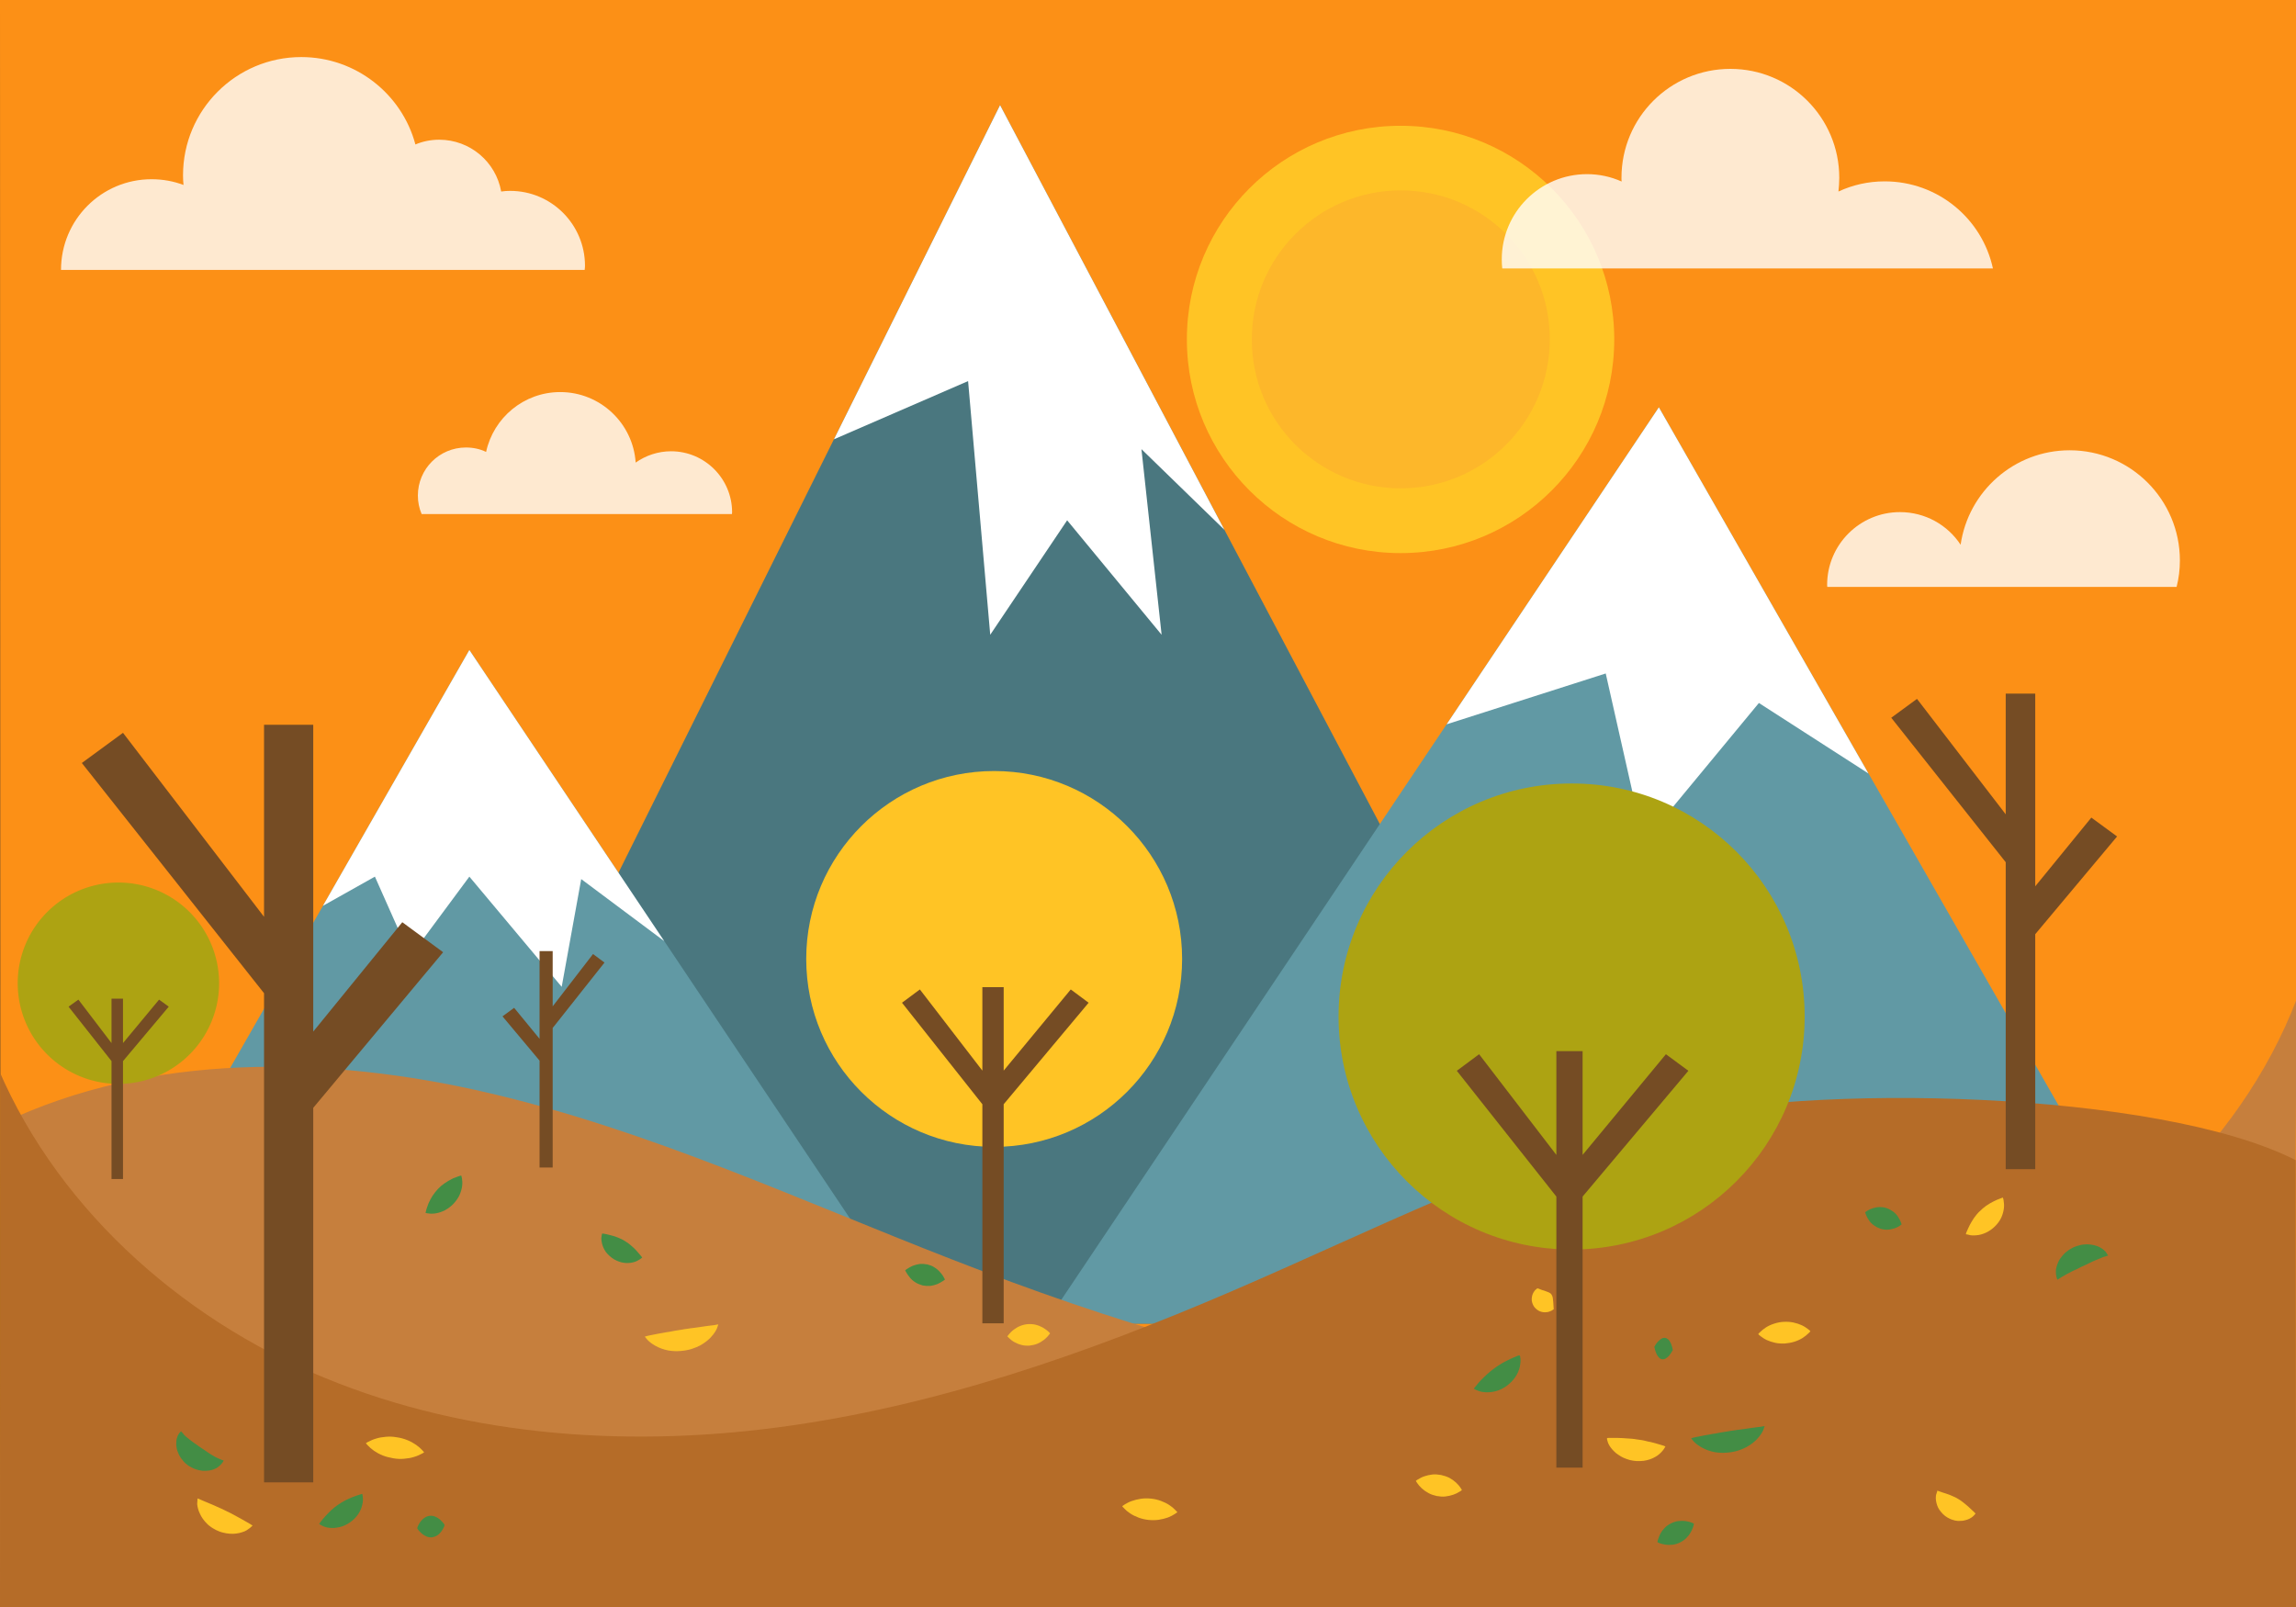 <svg xmlns="http://www.w3.org/2000/svg" xmlns:xlink="http://www.w3.org/1999/xlink" id="master-artboard" width="1400" height="980" x="0" y="0" version="1.1" viewBox="0 0 1400 980" style="enable-background:new 0 0 1400 980"><rect x="0" y="0" width="1400" height="980" fill="#333333" stroke="none"/><path d="M 0 0 L 0.2 749 L 0.2 800 L 0.2 805.4 L 0.2 979.7 L 1400 980 L 1400.2 805.4 L 1400.2 800 L 1400.2 749 L 1400 0 Z" class="st0" style="fill:#fc9016"/><g><g><g><g><path d="M854,337.3c72,0,130.3-58.3,130.3-130.3c0-72-58.3-130.3-130.3-130.3c-72,0-130.3,58.3-130.3,130.3 C723.7,278.9,782.1,337.3,854,337.3z" class="st1" style="fill-rule:evenodd;clip-rule:evenodd;fill:#ffc425"/></g><g><path d="M854.1,297.8c50.2,0,90.9-40.7,90.9-90.9c0-50.2-40.7-90.8-90.9-90.8c-50.2,0-90.8,40.7-90.8,90.8 C763.2,257.1,803.9,297.8,854.1,297.8z" class="st2" style="fill-rule:evenodd;clip-rule:evenodd;fill:#fdb72a"/></g></g><g><path d="M356.7,162.1c0-25.2-20.4-45.7-45.6-45.7c-1.8,0-3.7,0.1-5.5,0.4c-3.2-18-18.9-31.6-37.8-31.6 c-5.1,0-10,1-14.5,2.9c-8.2-30.7-36.3-53.3-69.6-53.3c-39.8,0-72.1,32.3-72.1,72.1c0,2,0.1,4,0.3,5.9c-6.1-2.3-12.6-3.5-19.5-3.5 c-30.5,0-55.2,24.7-55.2,55.3h319.3C356.6,163.7,356.7,162.9,356.7,162.1z" class="st3" style="opacity:.8;fill:#fff"/><path d="M1215.2,163.7c-6.6-30.4-33.6-53.1-66-53.1c-10.1,0-19.6,2.2-28.2,6.2c0.3-2.8,0.5-5.6,0.5-8.4 c0-36.7-29.7-66.4-66.4-66.4c-36.7,0-66.4,29.7-66.4,66.4c0,0.8,0,1.5,0.1,2.3c-6.5-2.9-13.6-4.5-21.1-4.5c-28.7,0-52,23.3-52,52 c0,1.9,0.1,3.7,0.3,5.5H1215.2z" class="st3" style="opacity:.8;fill:#fff"/><path d="M446.3,313.5c0-0.4,0.1-0.7,0.1-1.1c0-20.5-16.7-37.2-37.2-37.2c-8,0-15.5,2.6-21.6,6.9 c-1.6-24-21.6-43-46-43c-22.2,0-40.7,15.7-45.2,36.5c-3.7-1.8-7.9-2.7-12.3-2.7c-16.2,0-29.3,13.1-29.3,29.3 c0,4,0.8,7.8,2.3,11.3H446.3z" class="st3" style="opacity:.8;fill:#fff"/></g><g><g><g><g><path d="M 609.8 64.1 L 1002.3 807.2 L 240.4 807.2 Z" class="st4" style="fill:#4a777f"/></g><path d="M 609.8 64.1 L 508.5 267.9 L 590.3 232.4 L 603.8 387.1 L 650.7 317.3 L 708.3 387.1 L 696 273.9 L 746.6 323.1 Z" class="st5" style="fill:#fff"/><g><path d="M 286.2 396.4 L 51.1 807.2 L 561.2 807.2 Z" class="st6" style="fill:#6199a4"/></g><path d="M 286.2 396.4 L 196.9 552.4 L 228.6 534.6 L 250.2 583.2 L 286.2 534.6 L 342.5 601.8 L 354.4 536.1 L 405 573.9 Z" class="st5" style="fill:#fff"/></g><g><g><path d="M 1011.5 248.4 L 1331.4 807.2 L 637.4 807.2 Z" class="st6" style="fill:#6199a4"/></g></g><path d="M 1011.5 248.4 L 882.1 441.7 L 979.1 410.7 L 1002.3 513.6 L 1072.5 428.7 L 1139.3 471.7 Z" class="st5" style="fill:#fff"/></g></g></g><path d="M1114.2,358c0-0.4-0.1-0.9-0.1-1.3c0-24.5,19.9-44.4,44.4-44.4c15.5,0,29.1,7.9,37,19.9 c4.7-32.6,32.7-57.6,66.5-57.6c37.1,0,67.2,30.1,67.2,67.2c0,5.6-0.7,11-2,16.1H1114.2z" class="st3" style="opacity:.8;fill:#fff"/></g><g><defs><path id="SVGID_1_" d="M 0 0 L 0.2 749 L 0.2 800 L 0.2 805.4 L 0 980 L 1400 980 L 1400.2 805.4 L 1400.2 800 L 1400.2 749 L 1400 0 Z"/></defs><clipPath id="SVGID_2_"><use style="overflow:visible" xlink:href="#SVGID_1_"/></clipPath><g class="st7" style="clip-path:url(#SVGID_2_)"><g><path d="M1400.4,609.3c-34.8,91.2-116.5,163.8-212,203.3c-95.5,39.5-203.7,48-307.6,36.2 c-103.8-11.8-203.9-43.2-300.2-80.7c-93.3-36.3-184.5-78.7-282.7-101.6C199.7,643.5,91.4,641.9,1.4,685L0,980l1397.9-0.3 L1400.4,609.3z" class="st8" style="fill:#c67f3d"/></g><g><path d="M 133.6 599.6 A 61.4 61.4 0 0 1 72.2 661 A 61.4 61.4 0 0 1 10.8 599.6 A 61.4 61.4 0 0 1 72.2 538.2 A 61.4 61.4 0 0 1 133.6 599.6 Z" class="st9" style="fill:#ada312"/></g><path d="M 102.9 613.9 L 97 609.6 L 75 636.1 L 75 609 L 68 609 L 68 636.1 L 47.8 609.6 L 41.8 613.9 L 68 647.1 L 68 719 L 75 719 L 75 647.1 Z" class="st10" style="fill:#754c24"/><g><g><path d="M720.8,584.8c0,63.3-51.3,114.6-114.6,114.6c-63.3,0-114.6-51.3-114.6-114.6 c0-63.3,51.3-114.6,114.6-114.6C669.5,470.2,720.8,521.5,720.8,584.8z" class="st11" style="fill:#ffc425"/></g><path d="M 663.8 611.5 L 652.9 603.4 L 612 652.9 L 612 602 L 599 602 L 599 652.9 L 560.9 603.4 L 550 611.5 L 599 673.4 L 599 807 L 612 807 L 612 673.4 Z" class="st10" style="fill:#754c24"/></g><g><path d="M-7.6,635.1c32.7,91,108.7,162.9,197.2,201.6s188.6,46.4,284.4,33.8s188.1-44.8,276.9-83 c86-37,170-80.1,260.5-103.8c90.6-23.7,305-18.7,388.4,23.8l0.3,296.2l-1403,1.8L-7.6,635.1z" class="st12" style="fill:#b56c28"/></g><path d="M 270.2 580.7 L 245.3 562.4 L 191 629.1 L 191 442 L 161 442 L 161 559.1 L 75 446.9 L 49.9 465.3 L 161 605.7 L 161 904 L 191 904 L 191 675.6 Z" class="st10" style="fill:#754c24"/><path d="M 1290.9 510.1 L 1275.2 498.6 L 1241 540.5 L 1241 423 L 1223 423 L 1223 496.6 L 1168.9 426.2 L 1153.2 437.7 L 1223 525.8 L 1223 713 L 1241 713 L 1241 569.7 Z" class="st10" style="fill:#754c24"/><g><path d="M1100.4,619.9c0,78.5-63.6,142.1-142.1,142.1c-78.5,0-142.1-63.6-142.1-142.1c0-78.5,63.6-142.1,142.1-142.1 C1036.8,477.7,1100.4,541.4,1100.4,619.9z" class="st9" style="fill:#ada312"/></g><path d="M 1029.5 653 L 1015.8 642.9 L 965 704.3 L 965 641 L 949 641 L 949 704.3 L 901.9 642.9 L 888.3 653 L 949 729.7 L 949 895 L 965 895 L 965 729.7 Z" class="st10" style="fill:#754c24"/><path d="M 306.4 619.8 L 313.5 614.6 L 329 633.5 L 329 580 L 337 580 L 337 613.7 L 361.6 581.8 L 368.6 587 L 337 626.9 L 337 712 L 329 712 L 329 646.8 Z" class="st10" style="fill:#754c24"/></g><g class="st7" style="clip-path:url(#SVGID_2_)"><path d="M979.9,877c0,0,0.2,0,0.6-0.1c0.3,0,0.9-0.1,1.5,0c0.6,0,1.4,0,2.2,0c0.7,0,1.6,0,2.5,0 c0.8,0,1.8,0.1,2.7,0.1c0.9,0.1,1.9,0.1,2.8,0.2c1,0,1.9,0.2,2.9,0.2c1,0.1,1.9,0.2,2.9,0.4c1,0.1,1.9,0.3,2.9,0.4 c1,0.2,1.9,0.3,2.8,0.6c0.9,0.2,1.9,0.5,2.8,0.6c0.9,0.2,1.8,0.5,2.7,0.7c0.9,0.3,1.7,0.5,2.4,0.7c0.8,0.2,1.5,0.5,2,0.6 c0.6,0.1,1.1,0.4,1.4,0.5c0.3,0.1,0.5,0.2,0.5,0.2s-0.1,0.2-0.3,0.5c-0.2,0.3-0.4,0.8-0.8,1.3c-0.4,0.5-0.9,1.2-1.5,1.8 c-0.6,0.6-1.4,1.3-2.2,1.9c-0.9,0.6-1.9,1.2-3,1.7c-1.1,0.5-2.3,0.9-3.6,1.2c-1.3,0.3-2.6,0.5-4,0.5c-1.4,0.1-2.7,0-4.1-0.2 c-1.4-0.2-2.7-0.5-4-1c-1.3-0.4-2.5-1-3.6-1.6c-1.1-0.7-2.2-1.4-3.1-2.1c-0.9-0.8-1.7-1.6-2.4-2.4c-0.7-0.8-1.2-1.6-1.7-2.4 c-0.5-0.8-0.7-1.5-0.9-2.1c-0.2-0.6-0.3-1.1-0.4-1.4C979.9,877.2,979.9,877,979.9,877z" class="st11" style="fill:#ffc425"/><path d="M223.1,880.1c0,0,0.2-0.1,0.5-0.3c0.3-0.2,0.7-0.5,1.3-0.7c1.1-0.6,2.6-1.3,4.4-1.8c1.8-0.6,3.8-0.9,6-1.1 c2.2-0.2,4.4-0.1,6.6,0.3c2.2,0.3,4.4,0.9,6.4,1.7c2,0.8,3.8,1.8,5.4,2.9c1.5,1.1,2.8,2.2,3.6,3.1c0.4,0.4,0.8,0.8,1,1.1 c0.2,0.3,0.3,0.4,0.3,0.4s-0.2,0.1-0.5,0.3c-0.3,0.2-0.7,0.5-1.3,0.7c-1.1,0.6-2.6,1.3-4.4,1.8c-1.8,0.6-3.8,0.9-6,1.1 c-2.2,0.2-4.4,0.1-6.6-0.3c-2.2-0.4-4.4-0.9-6.4-1.7c-2-0.8-3.8-1.8-5.4-2.9c-1.5-1.1-2.8-2.2-3.6-3.1c-0.4-0.4-0.8-0.8-1-1.1 C223.2,880.3,223.1,880.1,223.1,880.1z" class="st11" style="fill:#ffc425"/><path d="M120.5,913.8c0,0,0.2,0.1,0.5,0.2c0.3,0.1,0.9,0.3,1.4,0.6c0.6,0.3,1.3,0.6,2.1,0.9c0.7,0.3,1.5,0.6,2.4,1 c0.8,0.3,1.7,0.7,2.6,1.1c0.8,0.4,1.8,0.7,2.7,1.2c0.9,0.4,1.8,0.8,2.7,1.2c0.9,0.5,1.8,0.8,2.7,1.3c0.9,0.4,1.8,0.9,2.7,1.3 c0.9,0.5,1.8,0.9,2.6,1.4c0.9,0.4,1.7,1,2.6,1.4c0.9,0.5,1.7,0.9,2.5,1.4c0.8,0.5,1.6,0.9,2.3,1.3c0.7,0.4,1.4,0.8,1.9,1.1 c0.5,0.3,1,0.6,1.3,0.8c0.3,0.2,0.5,0.3,0.5,0.3s-0.1,0.2-0.4,0.4c-0.3,0.2-0.6,0.7-1.2,1.1c-0.5,0.4-1.2,0.9-2,1.4 c-0.8,0.5-1.7,0.9-2.8,1.2c-1.1,0.4-2.2,0.6-3.5,0.8c-1.3,0.2-2.6,0.2-4,0.1c-1.4-0.1-2.8-0.3-4.2-0.7c-1.4-0.3-2.8-0.9-4.1-1.5 c-1.3-0.7-2.6-1.4-3.7-2.3c-1.2-0.8-2.2-1.9-3.1-2.9c-0.9-1.1-1.7-2.1-2.3-3.2c-0.6-1.1-1.1-2.2-1.5-3.2c-0.4-1-0.6-2.1-0.8-3 c-0.2-0.9-0.2-1.7-0.1-2.4c0-0.6,0.1-1.2,0.1-1.5C120.4,914,120.5,913.8,120.5,913.8z" class="st11" style="fill:#ffc425"/><path d="M926.8,826.7c0,0,0,0.2,0.1,0.5c0,0.3,0.2,0.9,0.2,1.4c0.1,0.6,0.1,1.3,0,2.2c-0.1,0.9-0.2,1.8-0.4,2.8 c-0.2,1-0.6,2-1,3c-0.4,1-1,2.1-1.7,3.1c-1.3,2-3.2,3.9-5.2,5.4c-2.1,1.5-4.4,2.7-6.8,3.3c-1.2,0.3-2.3,0.5-3.5,0.6 c-1.1,0.1-2.2,0.1-3.2,0c-2-0.1-3.7-0.7-4.8-1.2c-0.6-0.2-1-0.5-1.3-0.6c-0.3-0.2-0.5-0.3-0.5-0.3s0.1-0.2,0.3-0.5 c0.2-0.3,0.5-0.7,0.9-1.1c0.4-0.4,0.8-1,1.3-1.6c0.5-0.5,1-1.2,1.6-1.8c0.6-0.6,1.2-1.2,1.9-1.9c0.7-0.6,1.3-1.3,2-1.9 c1.4-1.3,2.9-2.5,4.4-3.6c1.5-1.1,3.1-2.2,4.7-3.1c0.8-0.5,1.7-0.9,2.4-1.3c0.9-0.4,1.7-0.8,2.4-1.2c0.8-0.4,1.6-0.7,2.2-1 c0.7-0.3,1.4-0.5,1.9-0.8c0.5-0.3,1.1-0.4,1.4-0.5C926.6,826.8,926.8,826.7,926.8,826.7z" class="st13" style="fill:#438d45"/><path d="M684.3,918.5c0,0,0.1-0.1,0.4-0.3c0.3-0.2,0.7-0.5,1.2-0.8c1-0.6,2.4-1.4,4.1-2c1.7-0.6,3.6-1.1,5.6-1.4 c2-0.3,4.1-0.3,6.2-0.1c2.1,0.2,4.2,0.7,6.1,1.4c1.9,0.7,3.7,1.6,5.2,2.6c1.5,1,2.7,2,3.5,2.9c0.4,0.4,0.7,0.8,1,1 c0.2,0.3,0.3,0.4,0.3,0.4s-0.1,0.1-0.4,0.3c-0.3,0.2-0.7,0.5-1.2,0.8c-1,0.7-2.4,1.4-4.1,2.1c-1.7,0.6-3.6,1.1-5.6,1.4 c-2,0.3-4.1,0.3-6.2,0.1c-2.1-0.2-4.2-0.7-6.1-1.4c-1.9-0.7-3.7-1.6-5.2-2.6c-1.5-1-2.7-2-3.5-2.9c-0.4-0.4-0.7-0.8-1-1 C684.4,918.7,684.3,918.5,684.3,918.5z" class="st11" style="fill:#ffc425"/><path d="M110.4,872.9c0,0,0.2,0.1,0.4,0.4c0.2,0.3,0.6,0.6,1,1.1c0.2,0.2,0.4,0.5,0.6,0.8c0.2,0.2,0.5,0.5,0.8,0.7 c0.2,0.2,0.5,0.4,0.8,0.7c0.3,0.2,0.6,0.5,0.9,0.7c0.5,0.5,1.2,1,1.9,1.5c0.6,0.5,1.3,0.9,1.9,1.4c0.7,0.4,1.3,0.9,2,1.4 c0.6,0.5,1.4,0.9,2,1.4c0.7,0.4,1.3,0.9,2,1.3c0.7,0.5,1.3,0.9,2,1.4c0.7,0.4,1.3,0.9,2,1.3c0.7,0.4,1.4,0.9,2,1.2 c0.7,0.4,1.4,0.7,2,1c0.7,0.3,1.3,0.6,1.8,0.8c0.5,0.2,1,0.4,1.4,0.5c0.3,0.1,0.5,0.2,0.5,0.2s-0.1,0.2-0.3,0.5 c-0.2,0.3-0.4,0.8-0.9,1.3c-0.4,0.5-0.9,1.1-1.7,1.7c-0.4,0.3-0.8,0.6-1.2,0.9c-0.4,0.3-0.9,0.5-1.4,0.7c-0.5,0.2-1.1,0.5-1.7,0.6 c-0.6,0.2-1.2,0.3-1.9,0.4c-1.3,0.2-2.7,0.2-4.1,0.1c-1.4-0.2-2.9-0.5-4.2-1c-1.4-0.5-2.7-1.3-4-2c-1.2-0.9-2.4-1.8-3.3-3 c-1-1.1-1.8-2.3-2.5-3.6c-0.3-0.6-0.6-1.3-0.8-1.9c-0.2-0.6-0.5-1.2-0.6-1.9c-0.1-0.7-0.2-1.3-0.3-1.9c-0.1-0.6,0-1.2,0-1.8 c0-0.6,0.1-1.1,0.1-1.6c0.1-0.6,0.2-1.1,0.4-1.5c0.1-0.5,0.3-0.9,0.4-1.2c0.2-0.3,0.4-0.6,0.5-0.9c0.3-0.5,0.7-0.9,0.9-1.2 C110.2,873.1,110.4,872.9,110.4,872.9z" class="st13" style="fill:#438d45"/><path d="M1285.5,765.6c0,0-0.2,0.1-0.5,0.2c-0.3,0.1-0.8,0.3-1.5,0.5c-0.6,0.1-1.4,0.4-2,0.7c-0.3,0.1-0.7,0.3-1,0.4 c-0.4,0.2-0.8,0.3-1.2,0.5c-0.8,0.3-1.6,0.7-2.4,1c-0.8,0.3-1.6,0.8-2.4,1.1c-0.8,0.4-1.6,0.7-2.4,1.2c-0.8,0.3-1.6,0.8-2.4,1.1 c-0.8,0.4-1.6,0.7-2.4,1.2c-0.8,0.4-1.6,0.8-2.4,1.1c-0.8,0.4-1.6,0.7-2.4,1.2c-0.8,0.4-1.6,0.8-2.3,1.2c-0.8,0.4-1.5,0.8-2.1,1.2 c-0.7,0.4-1.3,0.7-1.8,1.1c-0.5,0.3-1,0.6-1.3,0.8c-0.3,0.2-0.5,0.3-0.5,0.3s-0.1-0.2-0.2-0.5c-0.1-0.3-0.3-0.9-0.4-1.5 c-0.2-0.7-0.3-1.5-0.3-2.4c0-0.5,0-0.9,0-1.5c0-0.5,0.2-1,0.3-1.6c0.1-0.5,0.3-1.1,0.5-1.7c0.2-0.6,0.5-1.1,0.7-1.7 c0.5-1.2,1.3-2.3,2.2-3.4c0.9-1.1,1.9-2.2,3.1-3c1.1-1,2.5-1.7,3.8-2.4c1.4-0.6,2.8-1.1,4.2-1.4c1.4-0.4,2.9-0.4,4.3-0.5 c1.4,0.1,2.8,0.2,4,0.5c0.6,0.2,1.2,0.3,1.8,0.5c0.6,0.2,1.1,0.5,1.6,0.7c0.5,0.3,1,0.5,1.4,0.8c0.5,0.3,0.9,0.6,1.2,0.9 c0.4,0.3,0.7,0.6,1,0.9c0.3,0.3,0.4,0.6,0.6,0.8c0.4,0.5,0.6,1,0.8,1.3C1285.4,765.4,1285.5,765.6,1285.5,765.6z" class="st13" style="fill:#438d45"/><path d="M1076,869.7c0,0-0.3,0.9-0.8,2.3c-0.3,0.7-0.7,1.5-1.3,2.4c-0.6,0.9-1.3,1.9-2.2,2.8c-0.8,1-1.9,1.9-3,2.8 c-1.1,0.9-2.4,1.7-3.8,2.5c-1.4,0.7-2.9,1.4-4.5,1.9c-1.6,0.6-3.2,0.9-4.9,1.2c-1.7,0.2-3.3,0.4-5,0.4c-1.7,0-3.3-0.2-4.8-0.4 c-1.6-0.3-3-0.7-4.4-1.2c-1.4-0.5-2.6-1.1-3.7-1.7c-1.1-0.6-2.1-1.3-2.9-1.9c-0.8-0.6-1.5-1.3-2-1.8c-1-1.1-1.5-1.9-1.5-1.9 s0.9-0.3,2.3-0.6c0.7-0.1,1.5-0.3,2.5-0.5c0.9-0.2,1.9-0.4,3-0.6c1-0.2,2.2-0.4,3.4-0.6c1.2-0.2,2.4-0.5,3.6-0.6 c1.2-0.3,2.5-0.4,3.7-0.7c1.3-0.2,2.5-0.4,3.8-0.6c1.3-0.3,2.5-0.4,3.8-0.6c1.3-0.2,2.5-0.4,3.7-0.5c1.2-0.2,2.5-0.3,3.6-0.5 c1.2-0.2,2.4-0.3,3.4-0.5c1.1-0.1,2.1-0.3,3-0.4c0.9-0.1,1.8-0.2,2.6-0.3C1075.1,869.7,1076,869.7,1076,869.7z" class="st13" style="fill:#438d45"/><path d="M438,807.7c0,0-0.3,0.9-0.8,2.3c-0.3,0.7-0.7,1.5-1.3,2.4c-0.6,0.9-1.3,1.9-2.2,2.8c-0.8,1-1.9,1.9-3,2.8 c-1.1,0.9-2.4,1.7-3.8,2.5c-1.4,0.7-2.9,1.4-4.5,1.9c-1.6,0.6-3.2,0.9-4.9,1.2c-1.7,0.2-3.3,0.4-5,0.4c-1.7,0-3.3-0.2-4.8-0.4 c-1.6-0.3-3-0.7-4.4-1.2c-1.4-0.5-2.6-1.1-3.7-1.7c-1.1-0.6-2.1-1.3-2.9-1.9c-0.8-0.6-1.5-1.3-2-1.8c-1-1.1-1.5-1.9-1.5-1.9 s0.9-0.3,2.3-0.6c0.7-0.1,1.5-0.3,2.5-0.5c0.9-0.2,1.9-0.4,3-0.6c1-0.2,2.2-0.4,3.4-0.6c1.2-0.2,2.4-0.5,3.6-0.6 c1.2-0.3,2.5-0.4,3.7-0.7c1.3-0.2,2.5-0.4,3.8-0.6c1.3-0.3,2.5-0.4,3.8-0.6c1.3-0.2,2.5-0.4,3.7-0.5c1.2-0.2,2.5-0.3,3.6-0.5 c1.2-0.2,2.4-0.3,3.4-0.5c1.1-0.1,2.1-0.3,3-0.4c0.9-0.1,1.8-0.2,2.6-0.3C437.1,807.7,438,807.7,438,807.7z" class="st11" style="fill:#ffc425"/><path d="M1072.1,813.6c0,0,0.1-0.1,0.3-0.4c0.2-0.2,0.5-0.6,1-1c0.8-0.8,2-1.8,3.4-2.7c1.4-0.9,3.1-1.7,5-2.3 c1.8-0.6,3.8-1,5.8-1.1c2-0.1,4,0,5.9,0.4c1.9,0.4,3.7,1,5.2,1.7c1.5,0.7,2.8,1.6,3.7,2.3c0.5,0.3,0.8,0.7,1.1,0.9 c0.2,0.2,0.4,0.4,0.4,0.4s-0.1,0.1-0.3,0.4c-0.2,0.2-0.5,0.6-1,1c-0.8,0.8-2,1.8-3.4,2.7c-1.4,0.9-3.1,1.7-5,2.3 c-1.8,0.6-3.8,0.9-5.8,1.1c-2,0.1-4,0-5.9-0.4c-1.9-0.4-3.7-1-5.2-1.7c-1.5-0.7-2.8-1.6-3.7-2.3c-0.5-0.3-0.8-0.7-1.1-0.9 C1072.3,813.8,1072.1,813.6,1072.1,813.6z" class="st11" style="fill:#ffc425"/><path d="M1137.3,739.2c0,0,0.1-0.1,0.4-0.2c0.2-0.1,0.6-0.4,1-0.7c0.8-0.5,2-1.1,3.3-1.5c1.3-0.4,2.8-0.7,4.2-0.7 c1.5,0,2.9,0.2,4.3,0.7c1.4,0.5,2.7,1.2,3.9,2.1c1.2,0.9,2.2,2,2.9,3.1c0.4,0.6,0.7,1.2,1,1.7c0.3,0.5,0.5,1.1,0.7,1.5 c0.2,0.4,0.3,0.9,0.4,1.1c0.1,0.3,0.1,0.4,0.1,0.4s-0.1,0.1-0.4,0.3c-0.2,0.1-0.6,0.4-1,0.7c-0.4,0.2-0.9,0.6-1.5,0.8 c-0.6,0.3-1.2,0.5-1.8,0.7c-1.3,0.4-2.8,0.7-4.2,0.7c-1.5,0-2.9-0.2-4.3-0.7c-1.4-0.5-2.7-1.2-3.9-2.1c-1.2-0.9-2.2-2-2.9-3.1 c-0.8-1.1-1.4-2.3-1.7-3.2c-0.2-0.4-0.3-0.9-0.4-1.1C1137.4,739.4,1137.3,739.2,1137.3,739.2z" class="st13" style="fill:#438d45"/><path d="M281.3,716.9c0,0,0,0.2,0.1,0.5c0.1,0.3,0.2,0.8,0.3,1.3c0.2,1.1,0.3,2.8,0.1,4.5c-0.2,1.8-0.8,3.7-1.6,5.6 c-0.9,1.9-2.2,3.7-3.7,5.3c-1.5,1.6-3.3,2.9-5.1,3.9c-1.9,1-3.8,1.6-5.5,1.9c-1.8,0.3-3.3,0.3-4.5,0.1c-0.6,0-1.1-0.2-1.4-0.2 c-0.3-0.1-0.5-0.1-0.5-0.1s0-0.2,0.1-0.5c0.1-0.3,0.2-0.8,0.3-1.3c0.2-0.5,0.3-1.2,0.6-1.9c0.2-0.7,0.5-1.4,0.8-2.2 c0.7-1.5,1.5-3.1,2.4-4.5c1-1.5,2.1-2.9,3.3-4.2c1.2-1.3,2.6-2.5,4.1-3.5c1.4-1,3-1.9,4.4-2.6c0.7-0.4,1.4-0.7,2.1-0.9 c0.7-0.3,1.3-0.5,1.8-0.7c0.5-0.2,1-0.3,1.3-0.4C281.2,717,281.3,716.9,281.3,716.9z" class="st13" style="fill:#438d45"/><path d="M367.2,752.2c0,0,0.2,0,0.5,0.1c0.3,0.1,0.8,0.1,1.3,0.2c0.5,0.1,1.2,0.3,1.8,0.4c0.6,0.1,1.3,0.3,2,0.5 c0.7,0.2,1.4,0.4,2.1,0.6c0.7,0.3,1.5,0.5,2.1,0.8c1.4,0.5,2.7,1.2,4,2c1.3,0.8,2.5,1.6,3.6,2.6c0.6,0.5,1.1,1,1.7,1.5 c0.6,0.6,1.1,1.1,1.6,1.6c0.5,0.6,1,1.1,1.4,1.6c0.4,0.5,0.8,1,1.2,1.4c0.3,0.4,0.6,0.8,0.8,1c0.2,0.3,0.3,0.4,0.3,0.4 s-0.1,0.1-0.4,0.3c-0.2,0.2-0.6,0.5-1.1,0.8c-0.9,0.6-2.3,1.4-4,1.8c-0.9,0.2-1.8,0.4-2.7,0.4c-1,0.1-2,0-3-0.1 c-2.1-0.3-4.2-1.1-6.1-2.2c-1.9-1.2-3.5-2.7-4.8-4.3c-0.6-0.9-1.1-1.7-1.5-2.6c-0.4-0.9-0.7-1.8-0.9-2.6c-0.2-0.8-0.3-1.7-0.4-2.4 c-0.1-0.7,0-1.4,0.1-1.9c0-0.5,0.2-1,0.2-1.3C367.2,752.4,367.2,752.2,367.2,752.2z" class="st13" style="fill:#438d45"/><path d="M551.9,774.7c0,0,0.1-0.1,0.4-0.3c0.2-0.2,0.6-0.5,1-0.7c0.8-0.6,2-1.2,3.3-1.8c1.3-0.5,2.8-0.9,4.3-1.1 c1.5-0.1,3.1,0,4.6,0.3c1.5,0.4,3,0.9,4.3,1.8c1.3,0.8,2.5,1.8,3.4,2.9c0.5,0.5,0.9,1.1,1.3,1.6c0.4,0.5,0.7,1,0.9,1.4 c0.3,0.4,0.4,0.9,0.6,1.1c0.1,0.3,0.2,0.4,0.2,0.4s-0.1,0.1-0.4,0.3c-0.2,0.2-0.6,0.5-1,0.7c-0.4,0.3-0.9,0.6-1.5,0.9 c-0.6,0.3-1.2,0.6-1.8,0.9c-1.3,0.5-2.8,0.9-4.3,1.1c-1.5,0.1-3.1,0-4.6-0.3c-1.5-0.4-3-1-4.3-1.8c-1.3-0.8-2.5-1.8-3.4-2.9 c-0.9-1.1-1.7-2.2-2.2-3.1c-0.3-0.4-0.4-0.8-0.6-1.1C552,774.8,551.9,774.7,551.9,774.7z" class="st13" style="fill:#438d45"/><path d="M220.9,911c0,0,0,0.2,0.1,0.5c0,0.3,0.2,0.8,0.2,1.4c0.1,0.6,0.1,1.3,0.1,2.1c0,0.8-0.2,1.7-0.4,2.6 c-0.2,0.9-0.5,1.9-0.9,2.9c-0.4,1-1,1.9-1.6,2.9c-1.3,1.9-3,3.6-5,5c-2,1.4-4.2,2.4-6.4,2.9c-1.1,0.2-2.2,0.4-3.3,0.5 c-1.1,0-2.1,0-3-0.1c-1.9-0.2-3.4-0.8-4.5-1.4c-0.5-0.2-1-0.5-1.2-0.7c-0.3-0.2-0.4-0.3-0.4-0.3s0.1-0.2,0.3-0.4 c0.2-0.3,0.5-0.7,0.8-1.1c0.3-0.4,0.8-0.9,1.2-1.5c0.4-0.5,1-1.1,1.5-1.7c0.5-0.6,1.1-1.2,1.7-1.8c0.6-0.6,1.2-1.2,1.8-1.8 c1.3-1.2,2.6-2.2,4-3.2c1.4-1,2.9-1.9,4.4-2.7c0.7-0.4,1.6-0.7,2.3-1.1c0.8-0.3,1.6-0.7,2.3-1c0.8-0.3,1.5-0.5,2.1-0.8 c0.7-0.2,1.3-0.4,1.9-0.6c0.5-0.2,1-0.3,1.3-0.4C220.7,911.1,220.9,911,220.9,911z" class="st13" style="fill:#438d45"/><path d="M254.4,931.9c0,0,0.1-0.1,0.1-0.4c0.1-0.2,0.2-0.6,0.4-1c0.4-0.8,0.9-1.8,1.6-2.7c0.7-0.9,1.5-1.7,2.5-2.3 c0.9-0.6,2-1,3-1.1c1-0.1,2.1,0,3.2,0.4c1,0.4,2,1,2.9,1.7c0.4,0.4,0.8,0.8,1.2,1.2c0.4,0.3,0.7,0.8,1,1.1 c0.3,0.3,0.5,0.7,0.6,0.9c0.1,0.2,0.2,0.3,0.2,0.3s-0.1,0.1-0.1,0.4c-0.1,0.2-0.2,0.6-0.4,1c-0.2,0.4-0.4,0.9-0.7,1.3 c-0.3,0.5-0.6,1-0.9,1.4c-0.7,0.9-1.5,1.7-2.5,2.3c-0.9,0.6-2,0.9-3,1.1c-1.1,0.1-2.1,0-3.2-0.4c-1-0.4-2-1-2.9-1.7 c-0.9-0.7-1.6-1.6-2.2-2.2c-0.3-0.3-0.5-0.7-0.6-0.9C254.5,932,254.4,931.9,254.4,931.9z" class="st13" style="fill:#438d45"/><path d="M614.2,815c0,0,0.1-0.1,0.3-0.4c0.2-0.2,0.4-0.6,0.8-1c0.7-0.8,1.6-1.8,2.8-2.7c1.2-0.9,2.5-1.7,4-2.3 c1.5-0.6,3.1-1,4.7-1.1c1.6-0.1,3.3,0,4.8,0.4c1.6,0.4,3,1,4.3,1.7c0.6,0.4,1.2,0.8,1.8,1.2c0.5,0.3,1,0.8,1.4,1.1 c0.4,0.3,0.7,0.7,0.9,0.9c0.2,0.2,0.3,0.3,0.3,0.3s-0.1,0.1-0.3,0.4c-0.2,0.2-0.4,0.6-0.8,1c-0.3,0.4-0.7,0.9-1.2,1.3 c-0.5,0.5-1,1-1.6,1.4c-1.2,0.9-2.5,1.7-4,2.3c-1.5,0.6-3.1,0.9-4.7,1.1c-1.6,0.1-3.3,0-4.8-0.4c-1.6-0.4-3-1-4.3-1.7 c-1.3-0.7-2.4-1.6-3.1-2.3c-0.4-0.3-0.7-0.7-0.9-0.9C614.3,815.1,614.2,815,614.2,815z" class="st11" style="fill:#ffc425"/><path d="M863.3,903.1c0,0,0.1-0.1,0.4-0.3c0.2-0.2,0.6-0.5,1.1-0.7c0.9-0.6,2.2-1.3,3.7-1.8c1.5-0.5,3.1-0.9,4.9-1.1 c1.7-0.2,3.5,0,5.3,0.3c1.7,0.4,3.4,0.9,5,1.7c1.5,0.8,2.9,1.8,4.1,2.9c1.2,1.1,2.1,2.2,2.7,3.1c0.3,0.4,0.5,0.8,0.7,1.1 c0.2,0.3,0.2,0.4,0.2,0.4s-0.1,0.1-0.4,0.3c-0.2,0.2-0.6,0.5-1.1,0.7c-0.9,0.6-2.2,1.3-3.7,1.8c-1.5,0.5-3.1,0.9-4.9,1.1 c-1.7,0.2-3.5,0-5.3-0.3c-1.7-0.4-3.4-0.9-5-1.8c-1.5-0.8-2.9-1.8-4.1-2.9c-1.2-1.1-2.1-2.2-2.7-3.1c-0.3-0.4-0.5-0.8-0.7-1.1 C863.4,903.3,863.3,903.1,863.3,903.1z" class="st11" style="fill:#ffc425"/><path d="M1008.7,821.4c0,0,0.1-0.1,0.2-0.3c0.1-0.2,0.3-0.6,0.5-0.9c0.4-0.7,1-1.5,1.7-2.2c0.7-0.7,1.4-1.3,2.1-1.7 c0.7-0.4,1.5-0.5,2.2-0.4c0.7,0.1,1.4,0.5,1.9,1c0.6,0.6,1.1,1.4,1.5,2.3c0.2,0.4,0.4,0.9,0.5,1.4c0.2,0.4,0.3,0.9,0.4,1.3 c0.1,0.3,0.2,0.8,0.2,1c0,0.2,0.1,0.4,0.1,0.4s-0.1,0.1-0.2,0.3c-0.1,0.2-0.3,0.6-0.5,0.9c-0.2,0.3-0.5,0.8-0.7,1.1 c-0.3,0.4-0.6,0.8-0.9,1.2c-0.7,0.7-1.4,1.3-2.1,1.7c-0.7,0.4-1.5,0.5-2.2,0.4c-0.7-0.1-1.4-0.5-1.9-1.1c-0.6-0.6-1.1-1.4-1.5-2.3 c-0.4-0.9-0.7-1.9-0.9-2.6c-0.1-0.3-0.2-0.8-0.2-1C1008.7,821.6,1008.7,821.4,1008.7,821.4z" class="st13" style="fill:#438d45"/><path d="M1010.6,940.4c0,0,0-0.2,0.1-0.4c0.1-0.3,0.1-0.8,0.3-1.2c0.3-1,0.8-2.2,1.4-3.5c0.7-1.3,1.6-2.5,2.7-3.6 c1.1-1.1,2.4-2,3.8-2.7c1.4-0.7,2.9-1.2,4.4-1.4c1.5-0.2,3.1-0.2,4.5,0c0.7,0.1,1.4,0.3,2,0.4c0.6,0.1,1.2,0.4,1.6,0.5 c0.5,0.1,0.9,0.4,1.1,0.5c0.3,0.1,0.4,0.2,0.4,0.2s0,0.2-0.1,0.4c-0.1,0.3-0.1,0.8-0.3,1.2c-0.1,0.5-0.3,1.1-0.6,1.6 c-0.2,0.6-0.5,1.2-0.9,1.9c-0.7,1.3-1.6,2.5-2.7,3.6c-1.1,1.1-2.4,2-3.8,2.7c-1.4,0.7-2.9,1.2-4.4,1.4c-1.5,0.2-3.1,0.2-4.5,0 c-1.4-0.2-2.7-0.6-3.6-0.9c-0.5-0.1-0.9-0.4-1.1-0.5C1010.8,940.5,1010.6,940.4,1010.6,940.4z" class="st13" style="fill:#438d45"/><path d="M1181.2,909.1c0,0,0.2,0,0.5,0.1c0.3,0.1,0.8,0.2,1.2,0.4c0.5,0.2,1.1,0.4,1.7,0.6c0.6,0.2,1.2,0.4,1.9,0.6 c0.6,0.2,1.3,0.5,2,0.7c0.6,0.3,1.3,0.5,1.9,0.8c1.3,0.5,2.5,1.1,3.6,1.8c1.2,0.7,2.2,1.4,3.3,2.3c0.5,0.4,1.1,0.9,1.6,1.3 c0.6,0.5,1.1,1,1.6,1.4c0.5,0.5,1,1,1.5,1.4c0.5,0.4,0.9,0.9,1.3,1.2c0.4,0.3,0.7,0.7,0.9,0.9c0.2,0.2,0.4,0.4,0.4,0.4 s-0.1,0.2-0.3,0.4c-0.2,0.2-0.5,0.6-0.9,1c-0.8,0.8-2.1,1.7-3.8,2.3c-0.8,0.3-1.8,0.5-2.8,0.7c-1,0.1-2,0.1-3.1,0.1 c-1.1-0.1-2.2-0.3-3.2-0.7c-1.1-0.3-2.1-0.9-3.1-1.4c-1-0.6-1.9-1.3-2.7-2.1c-0.8-0.8-1.5-1.7-2.1-2.5c-0.6-0.9-1.1-1.8-1.4-2.8 c-0.3-0.9-0.6-1.9-0.7-2.8c-0.1-0.9-0.2-1.7-0.1-2.5c0-0.8,0.2-1.4,0.4-1.9c0.1-0.5,0.3-0.9,0.4-1.2 C1181.1,909.3,1181.2,909.1,1181.2,909.1z" class="st11" style="fill:#ffc425"/><path d="M1198.7,752.7c0,0,0.1-0.2,0.1-0.5c0.1-0.3,0.2-0.8,0.5-1.3c0.2-0.5,0.5-1.1,0.8-1.8c0.3-0.6,0.6-1.3,1-2.1 c0.8-1.4,1.6-2.9,2.6-4.3c1-1.4,2.1-2.8,3.4-4c1.2-1.2,2.6-2.4,4-3.4c0.7-0.5,1.5-1,2.2-1.4c0.7-0.4,1.5-0.8,2.2-1.2 c0.8-0.4,1.5-0.7,2.1-1c0.7-0.3,1.3-0.5,1.8-0.7c0.5-0.2,1-0.4,1.3-0.5c0.3-0.1,0.5-0.2,0.5-0.2s0.1,0.2,0.2,0.5 c0.1,0.3,0.3,0.8,0.3,1.3c0.2,1.2,0.4,2.8,0.2,4.6c-0.2,1.8-0.7,3.8-1.6,5.8c-0.9,2-2.3,3.8-3.9,5.4c-1.6,1.6-3.5,2.9-5.4,3.8 c-2,0.9-4,1.5-5.8,1.6c-0.9,0.1-1.8,0.1-2.5,0.1c-0.8,0-1.5-0.2-2-0.3c-0.5-0.1-1-0.3-1.3-0.3 C1198.9,752.7,1198.7,752.7,1198.7,752.7z" class="st11" style="fill:#ffc425"/><path d="M937.6,785.7c0,0,0.1,0,0.4,0.1c0.2,0.1,0.7,0.2,1,0.4c0.4,0.2,0.9,0.4,1.3,0.5c0.5,0.1,1,0.3,1.4,0.4 c0.9,0.3,1.9,0.7,2.6,1c0.7,0.3,1.3,0.7,1.7,1.3c0.4,0.5,0.6,1.1,0.8,1.9c0.1,0.8,0.2,1.7,0.3,2.7c0,0.6,0.1,1.1,0.1,1.5 c0,0.5,0.1,1,0.1,1.4c0,0.4,0,0.8,0.1,1.1c0,0.3,0,0.4,0,0.4s-0.1,0.1-0.3,0.2c-0.2,0.1-0.5,0.4-0.9,0.6c-0.4,0.2-0.9,0.5-1.4,0.6 c-0.5,0.2-1.1,0.4-1.8,0.4c-1.3,0.2-2.7,0-4-0.5c-1.3-0.5-2.5-1.5-3.4-2.6c-0.9-1.2-1.4-2.6-1.6-4c-0.1-1.4,0.1-2.8,0.6-4 c0.2-0.6,0.6-1.1,0.9-1.6c0.3-0.5,0.7-0.9,1-1.1c0.3-0.3,0.7-0.5,0.8-0.7C937.5,785.8,937.6,785.7,937.6,785.7z" class="st11" style="fill:#ffc425"/></g></g></svg>